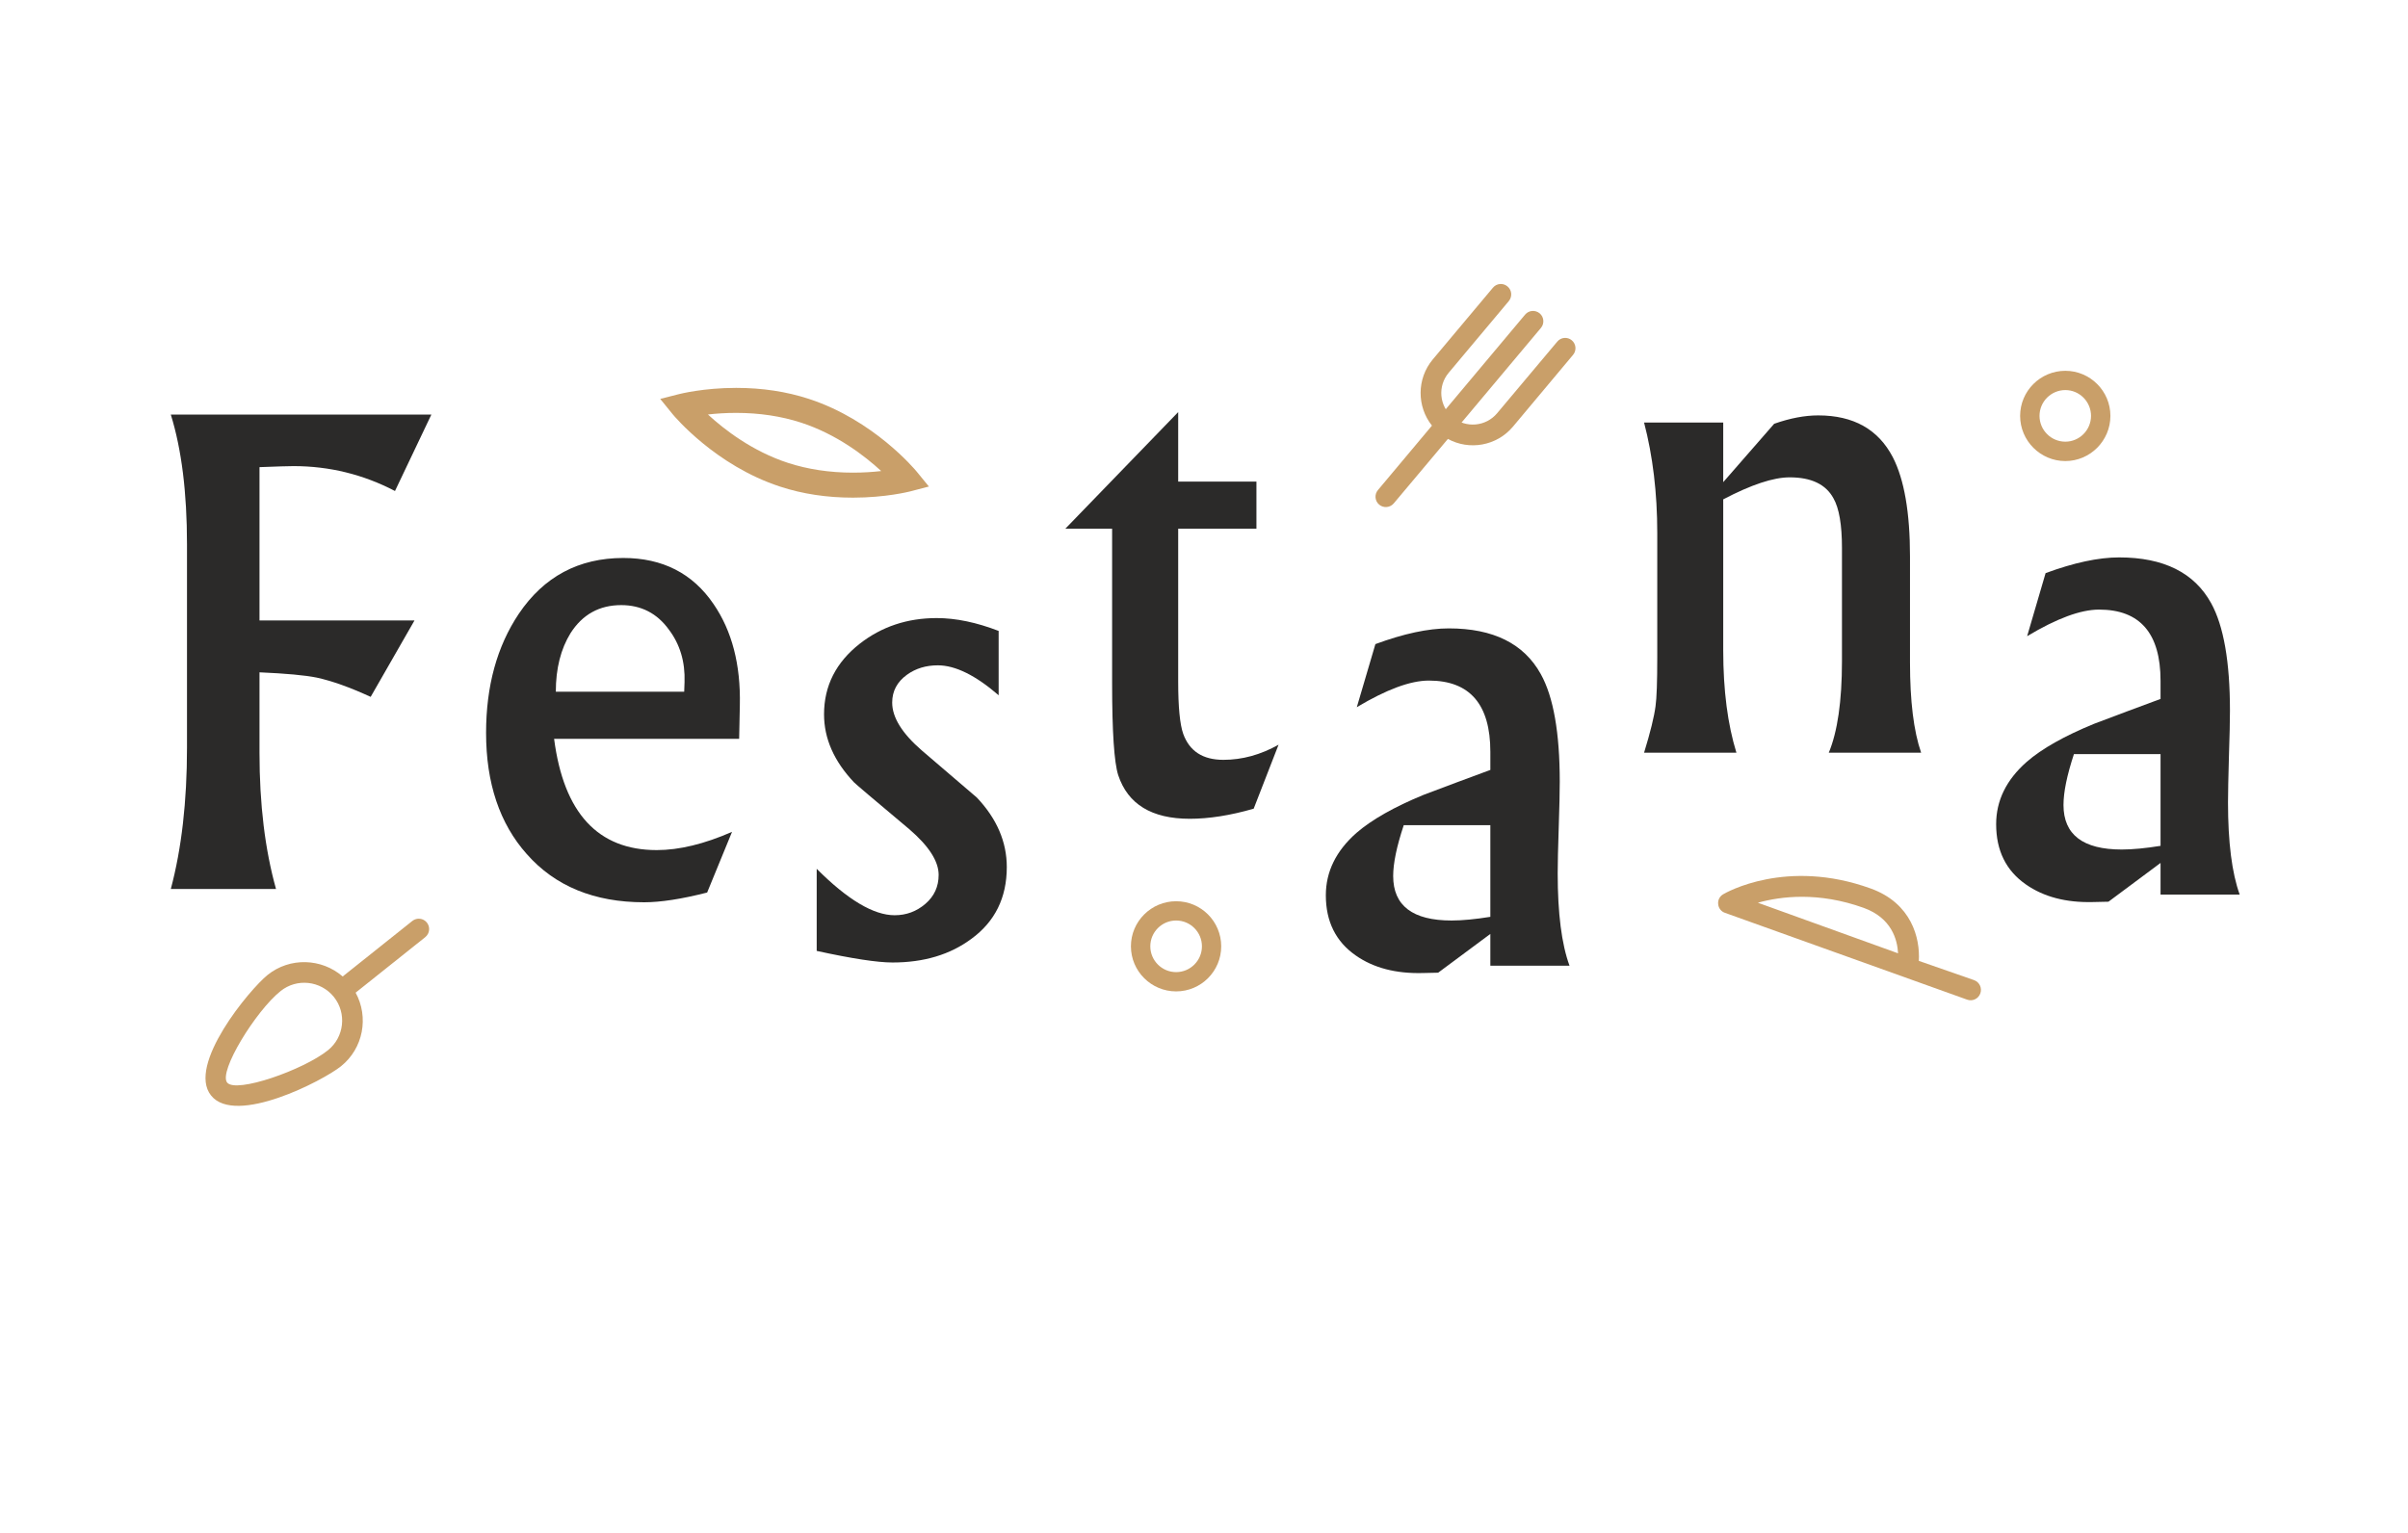 <?xml version="1.0" encoding="UTF-8"?>
<!DOCTYPE svg PUBLIC "-//W3C//DTD SVG 1.1//EN" "http://www.w3.org/Graphics/SVG/1.1/DTD/svg11.dtd">
<!-- Creator: CorelDRAW X7 -->
<svg xmlns="http://www.w3.org/2000/svg" xml:space="preserve" width="209.903mm" height="133.703mm" version="1.1" style="shape-rendering:geometricPrecision; text-rendering:geometricPrecision; image-rendering:optimizeQuality; fill-rule:evenodd; clip-rule:evenodd"
viewBox="0 0 20990 13370"
 xmlns:xlink="http://www.w3.org/1999/xlink">
 <defs>
  <style type="text/css">
   <![CDATA[
    .fil1 {fill:#2B2A29;fill-rule:nonzero}
    .fil0 {fill:#C99F69;fill-rule:nonzero}
   ]]>
  </style>
 </defs>
 <g id="Layer_x0020_1">
  <g id="_319602072">
   <path class="fil0" d="M6171 3614c143,132 388,321 698,422 172,56 363,85 566,85 93,0 177,-6 246,-14 -143,-132 -388,-321 -698,-422 -172,-56 -363,-85 -566,-85 -93,0 -177,6 -246,14zm1264 725c-226,0 -439,-32 -634,-96 -564,-184 -923,-614 -938,-632l-108 -133 165 -42c9,-2 212,-54 497,-54 226,0 439,32 634,96 564,184 923,614 938,632l108 132 -165 43c-9,2 -212,54 -497,54z"/>
   <path class="fil0" d="M12726 3701l706 -842c32,-38 27,-95 -11,-127 -39,-32 -95,-27 -127,11l-706 842 138 116z"/>
   <path class="fil0" d="M13701 2967c-38,-32 -95,-27 -127,12l-524 624c-98,117 -272,132 -388,35 -117,-98 -132,-272 -34,-388l524 -625c32,-39 27,-96 -12,-128 -38,-32 -95,-27 -127,12l-524 625c-141,169 -139,411 -7,577l-471 562c-32,38 -27,95 11,127 38,32 95,27 127,-11l472 -562c186,102 425,62 567,-107l524 -626c32,-38 27,-95 -11,-127z"/>
   <path class="fil1" d="M3760 3615l-317 666c-276,-144 -571,-217 -884,-217 -42,0 -140,3 -297,9l0 1337 1351 0 -382 666c-180,-83 -337,-139 -470,-168 -104,-21 -270,-36 -499,-46l0 702c0,449 48,844 144,1187l-917 0c94,-353 141,-763 141,-1231l0 -1774c0,-451 -47,-828 -141,-1131l2271 0z"/>
   <path class="fil1" d="M5967 5947c6,-177 -40,-330 -137,-458 -103,-142 -242,-213 -415,-213 -191,0 -338,82 -442,245 -85,138 -128,308 -128,510l1119 0 3 -84zm482 202l-6 293 -1613 0c84,647 382,970 895,970 195,0 414,-53 656,-159l-217 529c-223,57 -406,85 -549,85 -435,0 -776,-140 -1023,-420 -237,-266 -355,-619 -355,-1057 0,-408 95,-754 285,-1038 219,-325 523,-487 911,-487 342,0 605,134 787,402 160,233 237,527 229,882z"/>
   <path class="fil1" d="M8776 7561c0,266 -103,475 -309,625 -184,137 -413,206 -687,206 -133,0 -354,-34 -661,-101l0 -716c269,270 496,405 679,405 102,0 191,-33 268,-99 78,-67 116,-151 116,-253 0,-119 -86,-252 -257,-399 -315,-264 -475,-400 -481,-408 -174,-184 -261,-381 -261,-593 0,-248 104,-453 312,-616 190,-148 413,-223 670,-223 168,0 348,38 540,112l0 561c-201,-174 -378,-261 -530,-261 -103,0 -193,27 -269,82 -86,62 -129,143 -129,243 0,129 86,268 258,417l480 411c174,184 261,386 261,607z"/>
   <path class="fil1" d="M11145 6493l-217 558c-204,59 -390,88 -557,88 -332,0 -540,-127 -624,-381 -35,-110 -53,-377 -53,-801l0 -1347 -408 0 984 -1017 0 606 682 0 0 411 -682 0 0 1334c0,221 15,373 44,455 55,151 171,226 350,226 164,0 325,-44 481,-132z"/>
   <path class="fil1" d="M12991 7994l0 -799 -755 0c-61,184 -92,331 -92,443 0,259 170,388 509,388 94,0 206,-11 338,-32zm690 426l-690 0 0 -277 -455 338 -135 3c-234,6 -429,-45 -583,-153 -174,-121 -261,-296 -261,-525 0,-206 89,-387 267,-544 133,-115 328,-226 586,-332 194,-73 387,-146 581,-217l0 -158c0,-414 -179,-621 -536,-621 -161,0 -370,78 -628,232l162 -550c247,-91 460,-137 640,-137 388,0 655,133 802,399 110,198 165,511 165,938 0,88 -3,221 -9,401 -6,179 -9,312 -9,398 0,348 34,617 103,805z"/>
   <path class="fil1" d="M16746 6563l-805 0c76,-183 115,-448 115,-798l0 -988c0,-202 -25,-346 -74,-432 -66,-122 -193,-183 -382,-183 -142,0 -335,64 -579,192l0 1317c0,349 39,646 115,892l-805 0c55,-179 88,-314 100,-406 10,-70 15,-212 15,-426l0 -1084c0,-350 -39,-672 -115,-963l690 0 0 520 444 -509c139,-49 267,-73 384,-73 307,0 523,121 650,364 100,194 150,483 150,867l0 925c0,335 32,596 97,785z"/>
   <path class="fil1" d="M18833 7375l0 -800 -755 0c-61,185 -91,332 -91,444 0,258 169,388 508,388 94,0 207,-11 338,-32zm690 425l-690 0 0 -276 -454 338 -135 3c-235,6 -429,-45 -584,-153 -174,-121 -260,-296 -260,-526 0,-205 88,-386 266,-543 133,-116 329,-226 587,-332 193,-73 387,-146 580,-217l0 -158c0,-414 -179,-621 -536,-621 -160,0 -369,77 -627,232l161 -550c247,-91 461,-137 641,-137 388,0 655,133 802,399 109,198 164,511 164,937 0,89 -3,222 -9,402 -5,179 -8,311 -8,398 0,348 34,616 102,804z"/>
   <path class="fil0" d="M10252 8026c-124,0 -225,101 -225,225 0,124 101,225 225,225 124,0 225,-101 225,-225 0,-124 -101,-225 -225,-225zm0 618c-217,0 -394,-176 -394,-393 0,-217 177,-393 394,-393 217,0 393,176 393,393 0,217 -176,393 -393,393z"/>
   <path class="fil0" d="M18003 3401c-124,0 -225,101 -225,225 0,124 101,225 225,225 123,0 224,-101 224,-225 0,-124 -101,-225 -224,-225zm0 619c-217,0 -394,-177 -394,-394 0,-217 177,-393 394,-393 216,0 393,176 393,393 0,217 -177,394 -393,394z"/>
   <path class="fil0" d="M16545 8312l-1222 -441c200,-56 529,-97 923,45 242,88 293,276 299,396zm-1524 -515c-31,18 -48,51 -44,86 3,35 26,65 59,76l2111 757c47,17 98,-7 115,-54 17,-47 -7,-99 -54,-116l-482 -168c12,-196 -62,-502 -419,-631 -737,-267 -1264,37 -1286,50z"/>
   <path class="fil0" d="M2910 8692c114,142 91,351 -51,465 -214,172 -801,378 -879,282 -77,-96 251,-626 465,-797 142,-115 350,-92 465,50zm-1070 860c213,266 977,-130 1132,-255 196,-157 244,-429 128,-642l607 -484c39,-32 45,-88 14,-127 -31,-39 -88,-45 -127,-14l-607 484c-183,-159 -460,-170 -655,-13 -155,125 -706,786 -492,1051z"/>
  </g>
 </g>
</svg>
